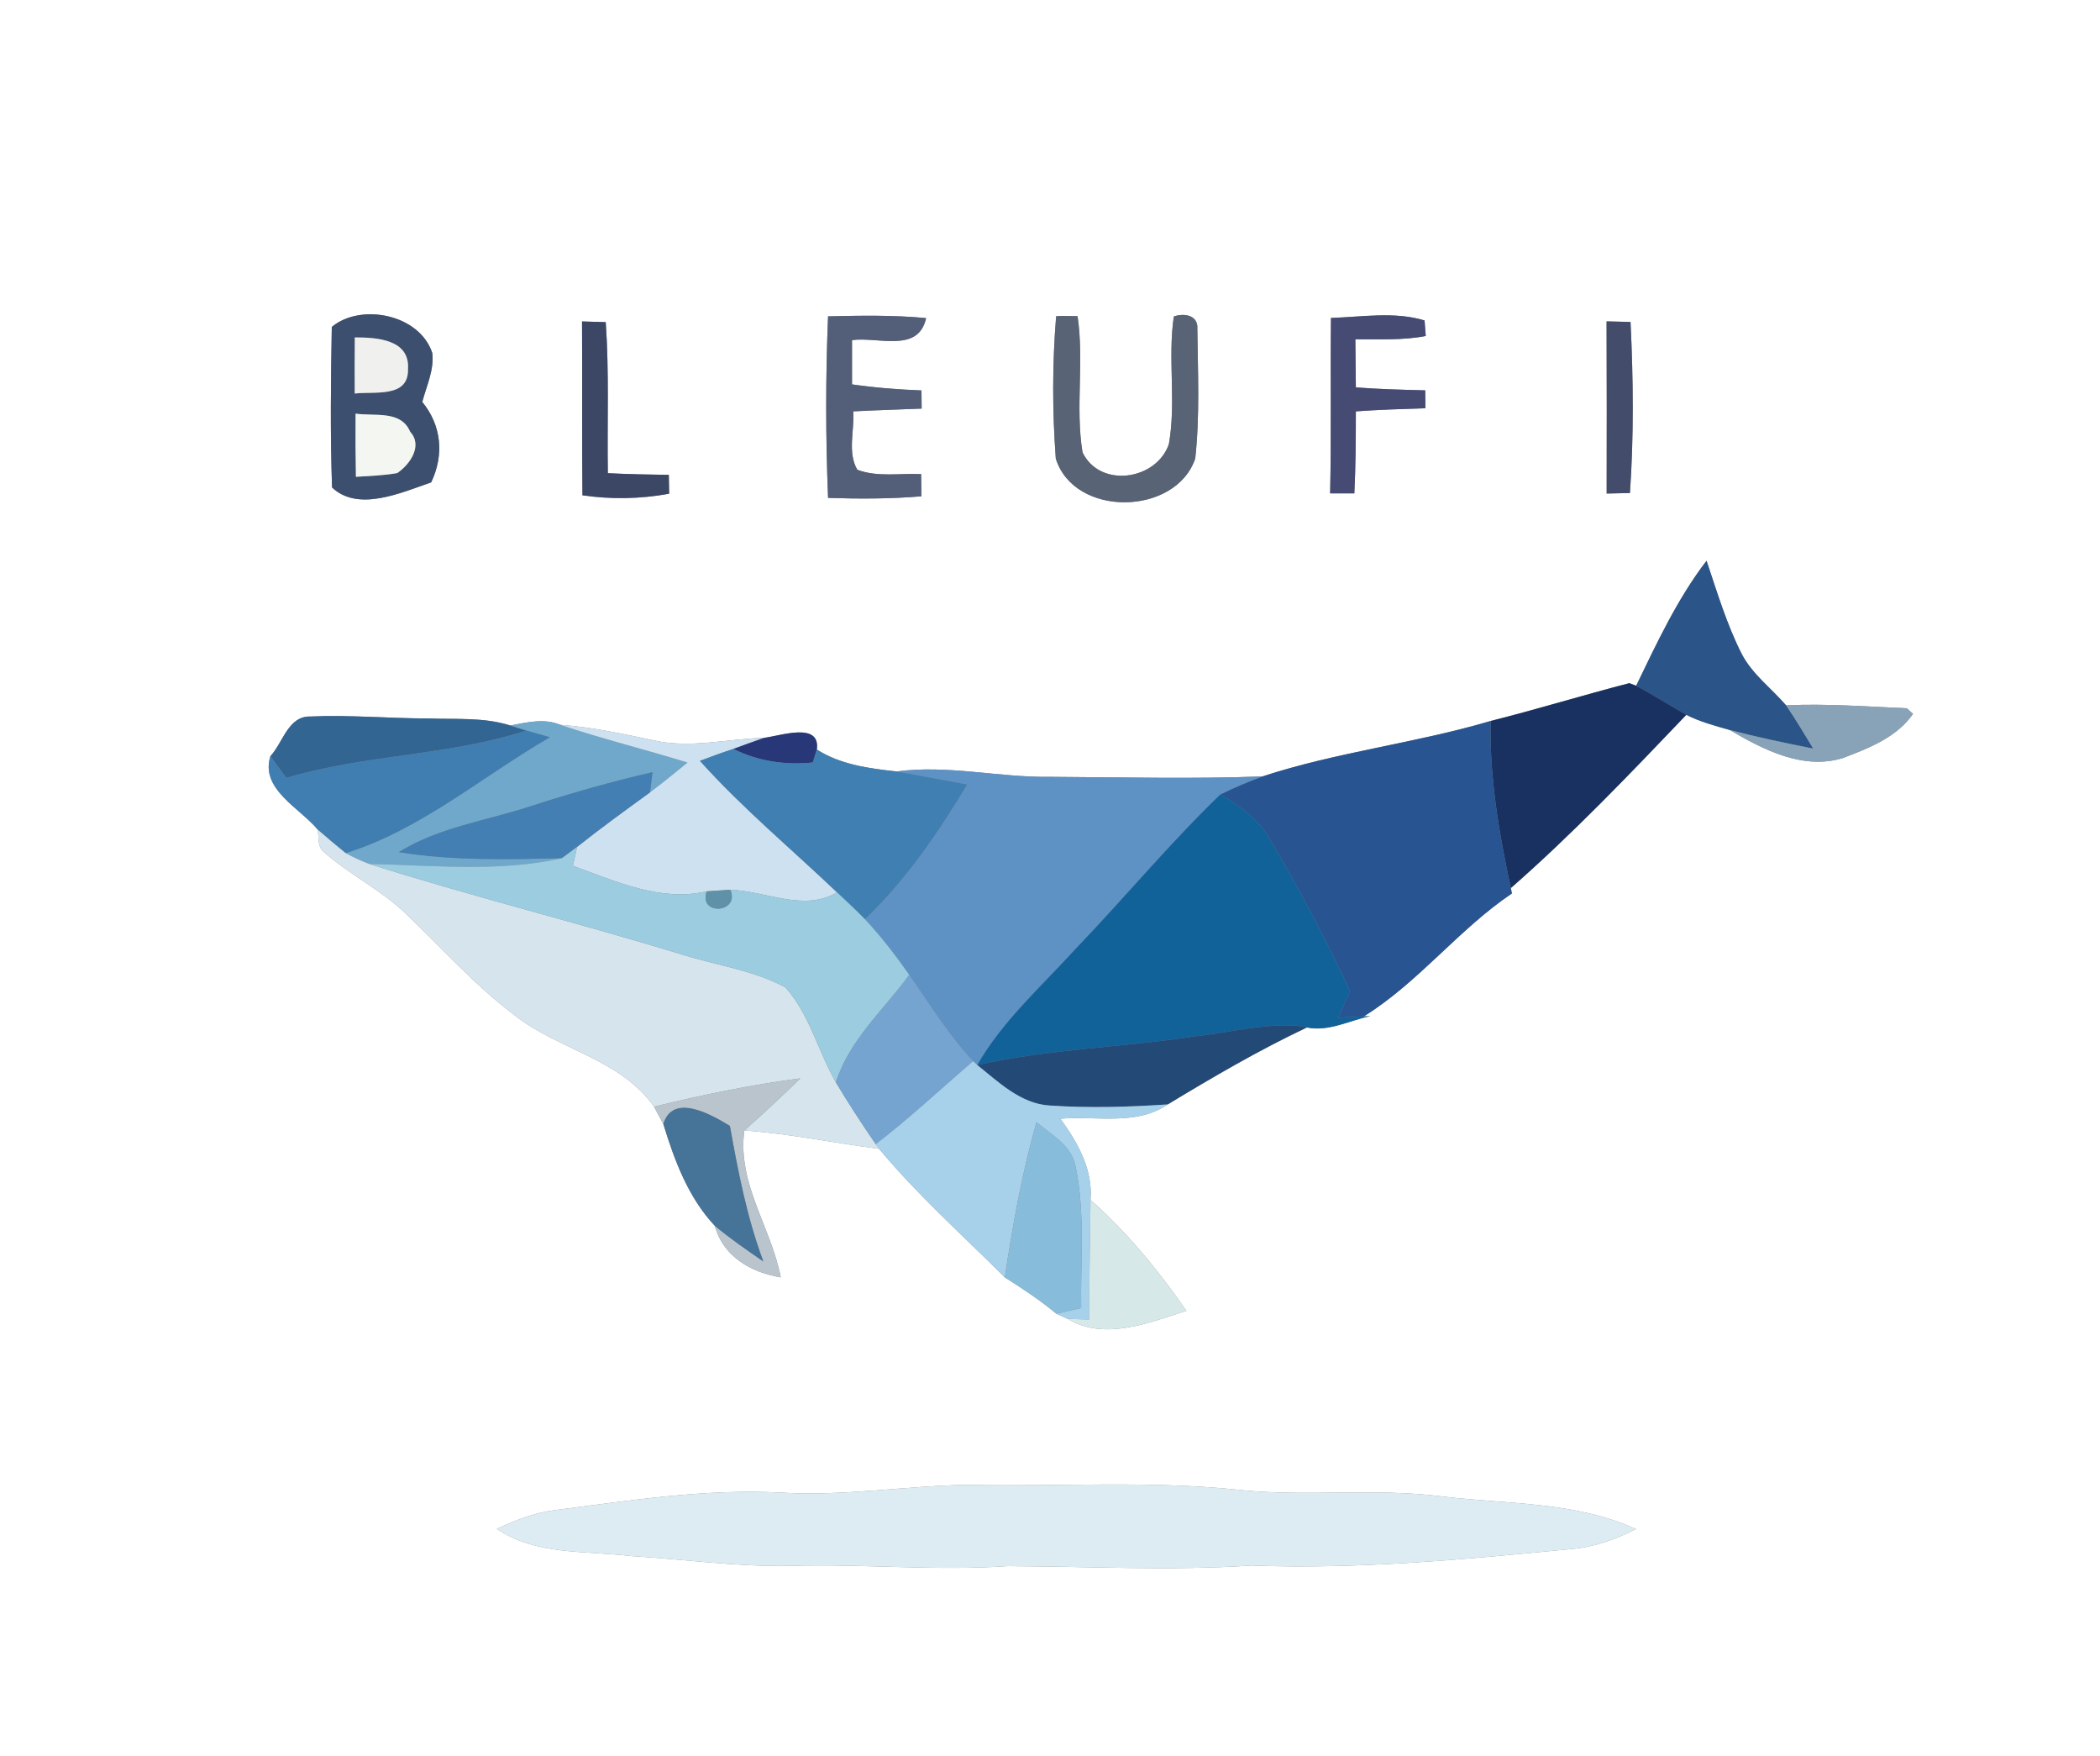 <?xml version="1.0" encoding="UTF-8" ?>
<!DOCTYPE svg PUBLIC "-//W3C//DTD SVG 1.1//EN" "http://www.w3.org/Graphics/SVG/1.1/DTD/svg11.dtd">
<svg width="250pt" height="209pt" viewBox="0 0 250 209" version="1.1" xmlns="http://www.w3.org/2000/svg">
<rect x="0" y="0" width="250" height="209" fill="#808080" stroke="none"/>
<g id="#ffffffff">
<path fill="#ffffff" opacity="1.00" d=" M 0.00 0.00 L 250.00 0.00 L 250.00 209.00 L 0.00 209.00 L 0.00 0.00 M 126.38 37.60 L 125.73 37.64 C 125.27 43.26 125.27 48.96 125.69 54.58 C 127.89 61.62 139.96 61.41 142.29 54.58 C 142.85 49.47 142.60 44.29 142.54 39.15 C 142.67 37.50 140.95 37.23 139.74 37.67 C 139.00 42.71 140.04 47.86 139.15 52.87 C 137.66 57.16 130.96 58.16 128.87 53.84 C 128.00 48.48 129.08 43.00 128.28 37.63 C 127.80 37.62 126.86 37.61 126.38 37.60 M 39.50 38.91 C 39.38 45.28 39.31 51.66 39.53 58.02 C 42.63 60.96 47.74 58.65 51.33 57.41 C 52.89 54.14 52.57 50.65 50.27 47.84 C 50.77 45.94 51.69 44.05 51.47 42.04 C 49.95 37.37 42.93 36.05 39.50 38.91 M 69.29 38.26 C 69.33 45.16 69.27 52.05 69.34 58.95 C 72.77 59.45 76.26 59.39 79.66 58.76 C 79.65 58.20 79.63 57.08 79.62 56.52 C 77.20 56.49 74.78 56.44 72.36 56.32 C 72.27 50.33 72.53 44.32 72.11 38.34 C 71.40 38.32 69.99 38.28 69.29 38.26 M 98.58 37.65 C 98.28 44.85 98.29 52.06 98.58 59.26 C 102.28 59.38 105.99 59.38 109.69 59.07 C 109.68 58.41 109.67 57.09 109.66 56.43 C 107.14 56.31 104.46 56.82 102.06 55.91 C 100.86 53.85 101.73 51.24 101.58 48.96 C 104.29 48.82 107.01 48.74 109.72 48.63 C 109.72 48.09 109.70 47.01 109.70 46.47 C 106.93 46.36 104.17 46.15 101.43 45.75 C 101.43 43.99 101.44 42.24 101.43 40.48 C 104.51 40.05 109.33 42.07 110.25 37.86 C 106.37 37.49 102.47 37.56 98.58 37.65 M 158.45 37.84 C 158.37 44.80 158.50 51.76 158.35 58.72 C 159.07 58.72 160.51 58.72 161.23 58.72 C 161.39 55.47 161.41 52.21 161.41 48.96 C 164.16 48.76 166.93 48.68 169.69 48.59 C 169.68 48.05 169.68 46.99 169.67 46.46 C 166.92 46.39 164.16 46.32 161.41 46.11 C 161.40 44.20 161.38 42.30 161.35 40.39 C 164.14 40.35 166.97 40.53 169.73 39.99 C 169.70 39.53 169.63 38.60 169.59 38.14 C 165.99 37.05 162.14 37.73 158.45 37.84 M 191.26 38.25 C 191.28 45.08 191.29 51.91 191.27 58.74 C 191.96 58.73 193.35 58.70 194.04 58.68 C 194.51 51.91 194.44 45.10 194.11 38.32 C 193.40 38.30 191.97 38.26 191.26 38.25 M 194.78 81.62 L 193.97 81.31 C 188.45 82.74 182.99 84.42 177.46 85.81 C 168.51 88.46 159.16 89.50 150.29 92.41 C 141.86 92.73 133.43 92.50 125.00 92.46 C 118.90 92.55 112.84 91.00 106.74 91.82 C 103.45 91.46 100.09 91.02 97.24 89.21 C 97.69 85.89 92.95 87.57 90.97 87.82 C 86.63 87.92 82.25 89.10 77.94 88.14 C 74.22 87.36 70.50 86.54 66.71 86.27 C 64.78 85.46 62.71 85.98 60.75 86.35 C 57.60 85.34 54.24 85.64 50.99 85.51 C 46.31 85.51 41.64 85.07 36.96 85.28 C 34.30 85.20 33.69 88.39 32.19 90.00 C 30.95 93.93 35.68 96.15 37.83 98.75 C 37.98 99.65 37.75 100.80 38.59 101.43 C 41.62 104.11 45.35 105.90 48.29 108.72 C 52.56 112.79 56.49 117.24 61.22 120.80 C 66.46 124.96 73.83 125.99 77.86 131.72 C 78.14 132.23 78.70 133.27 78.97 133.79 C 80.30 138.13 81.94 142.54 85.10 145.90 C 86.09 149.56 89.42 151.45 92.95 152.03 C 91.80 146.08 87.75 140.87 88.61 134.55 C 94.00 134.92 99.30 136.05 104.65 136.73 C 109.22 142.22 114.57 146.99 119.62 152.03 C 121.73 153.37 123.83 154.75 125.76 156.36 C 126.09 156.51 126.76 156.81 127.09 156.96 C 131.44 159.62 136.80 157.43 141.24 156.01 C 137.91 151.23 134.20 146.67 129.82 142.81 C 130.12 139.18 128.29 135.97 126.23 133.15 C 130.47 132.79 135.30 134.01 139.01 131.45 C 144.41 128.18 149.87 124.99 155.58 122.29 C 158.17 122.83 160.65 121.45 163.14 120.94 L 162.36 120.97 C 168.89 116.92 173.62 110.63 179.99 106.34 L 179.86 105.70 C 187.21 99.26 194.00 92.15 200.75 85.08 C 202.38 85.91 204.16 86.38 205.91 86.88 C 209.91 89.22 214.68 91.70 219.42 90.21 C 222.48 89.05 225.80 87.76 227.74 84.97 L 227.01 84.30 C 222.22 84.10 217.42 83.72 212.63 83.95 C 210.87 81.91 208.62 80.27 207.35 77.84 C 205.56 74.31 204.42 70.49 203.16 66.74 C 199.68 71.28 197.26 76.50 194.78 81.62 M 93.01 177.65 C 83.95 177.17 74.97 178.59 66.02 179.74 C 63.60 180.04 61.33 180.95 59.15 181.97 C 63.80 185.12 69.65 184.55 74.98 185.19 C 81.32 185.57 87.64 186.49 94.00 186.37 C 102.66 186.10 111.32 187.00 119.97 186.40 C 129.65 186.44 139.32 186.97 149.00 186.33 C 161.71 186.80 174.37 185.61 187.01 184.37 C 189.74 184.15 192.33 183.23 194.75 181.99 C 187.56 178.70 179.49 179.05 171.80 178.12 C 163.71 177.06 155.54 178.19 147.44 177.32 C 136.67 176.19 125.81 176.96 115.00 176.73 C 107.66 176.86 100.37 178.10 93.01 177.65 Z" />
</g>
<g id="#586375ff">
<path fill="#586375" opacity="1.00" d=" M 126.38 37.60 C 126.86 37.61 127.80 37.62 128.28 37.63 C 129.08 43.00 128.00 48.48 128.87 53.84 C 130.96 58.16 137.66 57.16 139.15 52.87 C 140.04 47.86 139.00 42.71 139.74 37.67 C 140.95 37.23 142.67 37.50 142.54 39.15 C 142.60 44.29 142.85 49.47 142.29 54.58 C 139.96 61.41 127.89 61.62 125.69 54.58 C 125.27 48.96 125.27 43.26 125.73 37.64 L 126.38 37.60 Z" />
</g>
<g id="#3c4f6fff">
<path fill="#3c4f6f" opacity="1.00" d=" M 39.50 38.91 C 42.93 36.05 49.95 37.37 51.47 42.04 C 51.69 44.05 50.77 45.94 50.27 47.84 C 52.57 50.65 52.89 54.14 51.33 57.41 C 47.74 58.65 42.63 60.96 39.53 58.02 C 39.31 51.66 39.38 45.28 39.50 38.91 M 42.24 40.16 C 42.22 42.38 42.22 44.61 42.23 46.84 C 44.52 46.55 48.65 47.42 48.57 43.95 C 48.82 40.38 44.84 40.16 42.24 40.16 M 42.33 49.23 C 42.31 51.74 42.32 54.25 42.37 56.75 C 44.01 56.63 45.67 56.61 47.30 56.30 C 48.81 55.27 50.36 53.05 48.83 51.39 C 47.73 48.78 44.57 49.57 42.33 49.23 Z" />
</g>
<g id="#3b4765ff">
<path fill="#3b4765" opacity="1.00" d=" M 69.29 38.26 C 69.99 38.28 71.40 38.32 72.11 38.34 C 72.53 44.32 72.27 50.33 72.36 56.32 C 74.78 56.44 77.20 56.49 79.62 56.52 C 79.63 57.08 79.65 58.20 79.66 58.76 C 76.26 59.39 72.77 59.45 69.34 58.95 C 69.27 52.05 69.33 45.16 69.29 38.26 Z" />
</g>
<g id="#535e79ff">
<path fill="#535e79" opacity="1.00" d=" M 98.58 37.65 C 102.47 37.56 106.37 37.49 110.25 37.86 C 109.33 42.07 104.51 40.05 101.43 40.48 C 101.44 42.24 101.43 43.99 101.43 45.75 C 104.17 46.15 106.93 46.36 109.70 46.47 C 109.70 47.01 109.72 48.09 109.72 48.63 C 107.01 48.74 104.29 48.82 101.58 48.96 C 101.73 51.24 100.86 53.85 102.06 55.91 C 104.46 56.82 107.14 56.31 109.66 56.43 C 109.67 57.09 109.68 58.41 109.69 59.07 C 105.99 59.38 102.28 59.38 98.58 59.26 C 98.29 52.06 98.28 44.85 98.58 37.65 Z" />
</g>
<g id="#454b73ff">
<path fill="#454b73" opacity="1.00" d=" M 158.45 37.84 C 162.14 37.73 165.99 37.05 169.59 38.14 C 169.63 38.60 169.70 39.53 169.73 39.99 C 166.97 40.53 164.14 40.35 161.35 40.39 C 161.38 42.30 161.40 44.20 161.41 46.11 C 164.16 46.32 166.92 46.39 169.67 46.46 C 169.68 46.99 169.68 48.05 169.69 48.59 C 166.93 48.68 164.16 48.76 161.41 48.96 C 161.41 52.21 161.39 55.47 161.23 58.72 C 160.51 58.72 159.07 58.72 158.35 58.72 C 158.50 51.76 158.37 44.80 158.45 37.84 Z" />
</g>
<g id="#434d6bff">
<path fill="#434d6b" opacity="1.00" d=" M 191.26 38.25 C 191.97 38.26 193.40 38.30 194.11 38.32 C 194.44 45.10 194.51 51.91 194.04 58.68 C 193.35 58.70 191.96 58.73 191.27 58.74 C 191.29 51.91 191.28 45.08 191.26 38.25 Z" />
</g>
<g id="#f0f1eeff">
<path fill="#f0f1ee" opacity="1.00" d=" M 42.24 40.16 C 44.84 40.16 48.82 40.38 48.57 43.95 C 48.65 47.42 44.52 46.55 42.23 46.84 C 42.22 44.61 42.22 42.38 42.24 40.16 Z" />
</g>
<g id="#f4f7f1ff">
<path fill="#f4f7f1" opacity="1.00" d=" M 42.33 49.23 C 44.57 49.57 47.73 48.78 48.83 51.39 C 50.36 53.05 48.81 55.27 47.30 56.30 C 45.67 56.61 44.01 56.63 42.37 56.75 C 42.32 54.25 42.31 51.74 42.33 49.23 Z" />
</g>
<g id="#2b5589ff">
<path fill="#2b5589" opacity="1.00" d=" M 194.78 81.62 C 197.26 76.50 199.68 71.28 203.16 66.74 C 204.42 70.49 205.56 74.31 207.35 77.84 C 208.62 80.27 210.87 81.91 212.63 83.95 C 213.77 85.62 214.81 87.36 215.86 89.10 C 212.52 88.44 209.19 87.74 205.91 86.88 C 204.16 86.38 202.38 85.91 200.75 85.08 C 198.74 83.95 196.80 82.71 194.78 81.62 Z" />
</g>
<g id="#193161ff">
<path fill="#193161" opacity="1.00" d=" M 177.46 85.81 C 182.99 84.42 188.45 82.74 193.97 81.31 L 194.78 81.62 C 196.80 82.71 198.74 83.95 200.75 85.08 C 194.00 92.15 187.21 99.26 179.86 105.70 C 178.45 99.16 177.31 92.52 177.46 85.81 Z" />
</g>
<g id="#88a3b8ff">
<path fill="#88a3b8" opacity="1.00" d=" M 212.63 83.95 C 217.42 83.72 222.22 84.10 227.01 84.30 L 227.74 84.97 C 225.80 87.76 222.48 89.05 219.42 90.21 C 214.68 91.70 209.91 89.22 205.91 86.88 C 209.19 87.74 212.52 88.44 215.86 89.10 C 214.81 87.36 213.77 85.62 212.63 83.95 Z" />
</g>
<g id="#326592ff">
<path fill="#326592" opacity="1.00" d=" M 32.19 90.00 C 33.69 88.39 34.30 85.20 36.96 85.28 C 41.64 85.07 46.31 85.51 50.99 85.51 C 54.24 85.64 57.60 85.34 60.75 86.35 C 61.23 86.50 62.19 86.80 62.66 86.95 C 53.38 89.97 43.43 89.79 34.08 92.59 C 33.45 91.72 32.82 90.86 32.19 90.00 Z" />
</g>
<g id="#6fa8cbff">
<path fill="#6fa8cb" opacity="1.00" d=" M 60.75 86.35 C 62.71 85.98 64.78 85.46 66.71 86.27 C 71.70 87.95 76.82 89.20 81.85 90.76 C 80.38 91.97 78.90 93.17 77.38 94.31 C 77.45 93.71 77.61 92.51 77.68 91.91 C 72.73 93.04 67.84 94.44 63.01 96.01 C 57.80 97.71 52.21 98.47 47.48 101.42 C 53.90 102.46 60.42 102.29 66.90 102.14 C 59.39 103.83 51.59 102.97 43.96 102.83 C 42.99 102.47 42.05 102.03 41.15 101.54 C 50.14 98.74 57.40 92.40 65.46 87.75 C 64.53 87.48 63.60 87.21 62.66 86.95 C 62.19 86.80 61.23 86.50 60.75 86.35 Z" />
</g>
<g id="#cde1f1ff">
<path fill="#cde1f1" opacity="1.00" d=" M 66.71 86.27 C 70.50 86.54 74.22 87.36 77.94 88.14 C 82.25 89.10 86.63 87.92 90.97 87.82 C 89.74 88.25 88.52 88.69 87.30 89.14 C 85.96 89.58 84.64 90.06 83.33 90.56 C 88.37 96.18 94.19 101.01 99.65 106.21 C 95.73 108.56 91.12 106.03 86.94 105.90 C 86.23 105.95 84.83 106.05 84.13 106.09 C 78.61 107.37 73.28 104.88 68.20 103.05 C 68.33 102.48 68.58 101.36 68.70 100.80 C 71.53 98.55 74.46 96.43 77.38 94.31 C 78.90 93.17 80.38 91.97 81.85 90.76 C 76.82 89.20 71.70 87.95 66.71 86.27 Z" />
</g>
<g id="#285492ff">
<path fill="#285492" opacity="1.00" d=" M 150.29 92.41 C 159.16 89.50 168.51 88.46 177.46 85.81 C 177.31 92.52 178.45 99.16 179.86 105.70 L 179.99 106.34 C 173.62 110.63 168.89 116.92 162.36 120.97 C 161.33 121.04 160.31 121.09 159.29 121.13 C 159.76 120.07 160.24 119.01 160.72 117.95 C 157.83 111.76 154.64 105.71 151.14 99.84 C 149.83 97.46 147.57 95.90 145.29 94.55 C 146.91 93.74 148.59 93.05 150.29 92.41 Z" />
</g>
<g id="#407eb2ff">
<path fill="#407eb2" opacity="1.00" d=" M 62.66 86.95 C 63.60 87.21 64.53 87.48 65.46 87.75 C 57.40 92.40 50.14 98.74 41.15 101.54 C 40.02 100.63 38.92 99.70 37.83 98.75 C 35.68 96.15 30.95 93.93 32.19 90.00 C 32.82 90.86 33.45 91.72 34.08 92.59 C 43.43 89.79 53.38 89.97 62.66 86.95 Z" />
</g>
<g id="#283778ff">
<path fill="#283778" opacity="1.00" d=" M 90.97 87.82 C 92.95 87.57 97.69 85.89 97.24 89.21 C 97.12 89.60 96.88 90.36 96.76 90.75 C 93.50 91.09 90.24 90.61 87.30 89.14 C 88.52 88.69 89.74 88.25 90.97 87.82 Z" />
</g>
<g id="#3f7fb2ff">
<path fill="#3f7fb2" opacity="1.00" d=" M 83.33 90.56 C 84.64 90.06 85.96 89.58 87.30 89.14 C 90.24 90.61 93.50 91.09 96.76 90.75 C 96.88 90.36 97.12 89.60 97.24 89.21 C 100.09 91.02 103.45 91.46 106.74 91.82 C 109.55 92.32 112.34 92.86 115.15 93.37 C 111.68 99.13 107.86 104.74 102.97 109.41 C 101.90 108.31 100.77 107.26 99.65 106.21 C 94.19 101.01 88.37 96.18 83.33 90.56 Z" />
</g>
<g id="#447fb3ff">
<path fill="#447fb3" opacity="1.00" d=" M 63.01 96.01 C 67.84 94.44 72.73 93.04 77.68 91.91 C 77.61 92.51 77.45 93.71 77.38 94.31 C 74.46 96.43 71.53 98.55 68.70 100.80 C 68.25 101.13 67.35 101.81 66.90 102.14 C 60.42 102.29 53.90 102.46 47.48 101.42 C 52.21 98.47 57.80 97.71 63.01 96.01 Z" />
</g>
<g id="#5e92c4ff">
<path fill="#5e92c4" opacity="1.00" d=" M 106.74 91.82 C 112.84 91.00 118.90 92.55 125.00 92.46 C 133.43 92.50 141.86 92.73 150.29 92.41 C 148.59 93.05 146.91 93.74 145.29 94.55 C 139.22 100.40 133.83 106.92 127.99 113.00 C 123.95 117.44 119.37 121.49 116.34 126.76 L 115.85 126.30 C 112.92 123.19 110.68 119.52 108.25 116.03 C 106.62 113.72 104.90 111.47 102.97 109.41 C 107.86 104.74 111.68 99.13 115.15 93.37 C 112.34 92.86 109.55 92.32 106.74 91.82 Z" />
</g>
<g id="#12629aff">
<path fill="#12629a" opacity="1.00" d=" M 127.99 113.00 C 133.83 106.92 139.22 100.40 145.29 94.55 C 147.57 95.90 149.83 97.46 151.14 99.84 C 154.64 105.71 157.83 111.76 160.72 117.95 C 160.24 119.01 159.76 120.07 159.29 121.13 C 160.31 121.09 161.33 121.04 162.36 120.97 L 163.14 120.94 C 160.65 121.45 158.17 122.83 155.58 122.29 C 155.25 122.23 154.59 122.13 154.25 122.07 C 150.18 121.85 146.19 122.93 142.16 123.36 C 133.58 124.66 124.84 124.86 116.34 126.76 C 119.37 121.49 123.95 117.44 127.99 113.00 Z" />
</g>
<g id="#d6e5edff">
<path fill="#d6e5ed" opacity="1.00" d=" M 37.83 98.75 C 38.92 99.70 40.02 100.63 41.15 101.54 C 42.05 102.03 42.99 102.47 43.96 102.83 C 56.08 106.66 68.44 109.73 80.61 113.43 C 84.88 114.84 89.51 115.37 93.50 117.52 C 96.38 120.74 97.39 125.13 99.51 128.83 C 101.01 131.34 102.61 133.78 104.26 136.19 L 104.65 136.73 C 99.30 136.05 94.00 134.92 88.61 134.55 C 90.88 132.54 93.11 130.47 95.28 128.35 C 89.41 129.11 83.61 130.31 77.86 131.72 C 73.83 125.99 66.46 124.96 61.22 120.80 C 56.49 117.24 52.56 112.79 48.29 108.72 C 45.35 105.90 41.62 104.11 38.59 101.43 C 37.75 100.80 37.98 99.65 37.83 98.75 Z" />
</g>
<g id="#9bcce0ff">
<path fill="#9bcce0" opacity="1.00" d=" M 66.90 102.14 C 67.35 101.81 68.25 101.13 68.70 100.80 C 68.58 101.36 68.33 102.48 68.20 103.05 C 73.28 104.88 78.61 107.37 84.13 106.09 C 83.12 109.04 88.14 108.68 86.94 105.90 C 91.12 106.03 95.73 108.56 99.65 106.21 C 100.77 107.26 101.90 108.31 102.97 109.41 C 104.90 111.47 106.62 113.72 108.25 116.03 C 105.21 120.21 101.11 123.76 99.51 128.83 C 97.39 125.13 96.38 120.74 93.50 117.52 C 89.51 115.37 84.88 114.84 80.61 113.43 C 68.44 109.73 56.08 106.66 43.96 102.83 C 51.59 102.97 59.39 103.83 66.90 102.14 Z" />
</g>
<g id="#5f92a8ff">
<path fill="#5f92a8" opacity="1.00" d=" M 84.13 106.09 C 84.83 106.05 86.23 105.95 86.94 105.90 C 88.14 108.68 83.12 109.04 84.13 106.09 Z" />
</g>
<g id="#75a4d0ff">
<path fill="#75a4d0" opacity="1.00" d=" M 108.25 116.03 C 110.68 119.52 112.92 123.19 115.85 126.30 C 112.00 129.61 108.29 133.09 104.26 136.19 C 102.61 133.78 101.01 131.34 99.51 128.83 C 101.11 123.76 105.21 120.21 108.25 116.03 Z" />
</g>
<g id="#234977ff">
<path fill="#234977" opacity="1.00" d=" M 142.16 123.36 C 146.19 122.93 150.18 121.85 154.25 122.07 C 154.59 122.13 155.25 122.23 155.58 122.29 C 149.87 124.99 144.41 128.18 139.01 131.45 C 134.33 131.76 129.63 131.90 124.95 131.58 C 121.51 131.37 118.89 128.80 116.34 126.76 C 124.84 124.86 133.58 124.66 142.16 123.36 Z" />
</g>
<g id="#a7d1eaff">
<path fill="#a7d1ea" opacity="1.00" d=" M 104.26 136.19 C 108.29 133.09 112.00 129.61 115.85 126.30 L 116.34 126.76 C 118.89 128.80 121.51 131.37 124.95 131.58 C 129.63 131.90 134.33 131.76 139.01 131.45 C 135.30 134.01 130.47 132.79 126.23 133.15 C 128.29 135.97 130.12 139.18 129.82 142.81 C 129.79 147.56 129.65 152.31 129.67 157.06 C 129.02 157.03 127.73 156.98 127.09 156.96 C 126.76 156.81 126.09 156.51 125.76 156.36 C 126.50 156.19 127.97 155.85 128.71 155.68 C 128.62 150.13 129.19 144.49 128.08 139.01 C 127.70 136.41 125.22 135.09 123.39 133.57 C 121.66 139.62 120.56 145.82 119.62 152.03 C 114.57 146.99 109.22 142.22 104.65 136.73 L 104.26 136.19 Z" />
</g>
<g id="#b9c4cdff">
<path fill="#b9c4cd" opacity="1.00" d=" M 77.86 131.72 C 83.61 130.31 89.41 129.11 95.28 128.35 C 93.11 130.47 90.88 132.54 88.61 134.55 C 87.75 140.87 91.80 146.08 92.95 152.03 C 89.42 151.45 86.09 149.56 85.10 145.90 C 86.94 147.42 88.90 148.78 90.87 150.13 C 88.92 144.91 87.87 139.47 86.89 134.01 C 84.65 132.64 80.10 130.05 78.97 133.79 C 78.70 133.27 78.14 132.23 77.86 131.72 Z" />
</g>
<g id="#467398ff">
<path fill="#467398" opacity="1.00" d=" M 78.97 133.79 C 80.10 130.05 84.65 132.64 86.89 134.01 C 87.87 139.47 88.92 144.91 90.87 150.13 C 88.90 148.78 86.94 147.42 85.10 145.90 C 81.94 142.54 80.30 138.13 78.97 133.79 Z" />
</g>
<g id="#88bcdbff">
<path fill="#88bcdb" opacity="1.00" d=" M 123.39 133.57 C 125.22 135.09 127.70 136.41 128.08 139.01 C 129.19 144.49 128.62 150.13 128.71 155.68 C 127.97 155.85 126.50 156.19 125.76 156.36 C 123.83 154.75 121.73 153.37 119.62 152.03 C 120.56 145.82 121.66 139.62 123.39 133.57 Z" />
</g>
<g id="#d7e8e9ff">
<path fill="#d7e8e9" opacity="1.00" d=" M 129.82 142.81 C 134.20 146.67 137.91 151.23 141.24 156.01 C 136.80 157.43 131.44 159.62 127.09 156.96 C 127.73 156.98 129.02 157.03 129.67 157.06 C 129.65 152.31 129.79 147.56 129.82 142.81 Z" />
</g>
<g id="#ddecf2ff">
<path fill="#ddecf2" opacity="1.00" d=" M 93.01 177.65 C 100.37 178.10 107.66 176.86 115.00 176.73 C 125.81 176.96 136.67 176.19 147.44 177.32 C 155.54 178.19 163.71 177.06 171.80 178.12 C 179.49 179.05 187.56 178.70 194.75 181.99 C 192.33 183.23 189.74 184.15 187.01 184.37 C 174.37 185.61 161.71 186.80 149.00 186.33 C 139.32 186.97 129.65 186.44 119.97 186.40 C 111.32 187.00 102.66 186.10 94.00 186.37 C 87.64 186.49 81.32 185.57 74.98 185.19 C 69.65 184.55 63.80 185.12 59.15 181.97 C 61.33 180.95 63.60 180.04 66.02 179.74 C 74.97 178.59 83.95 177.17 93.01 177.65 Z" />
</g>
</svg>
